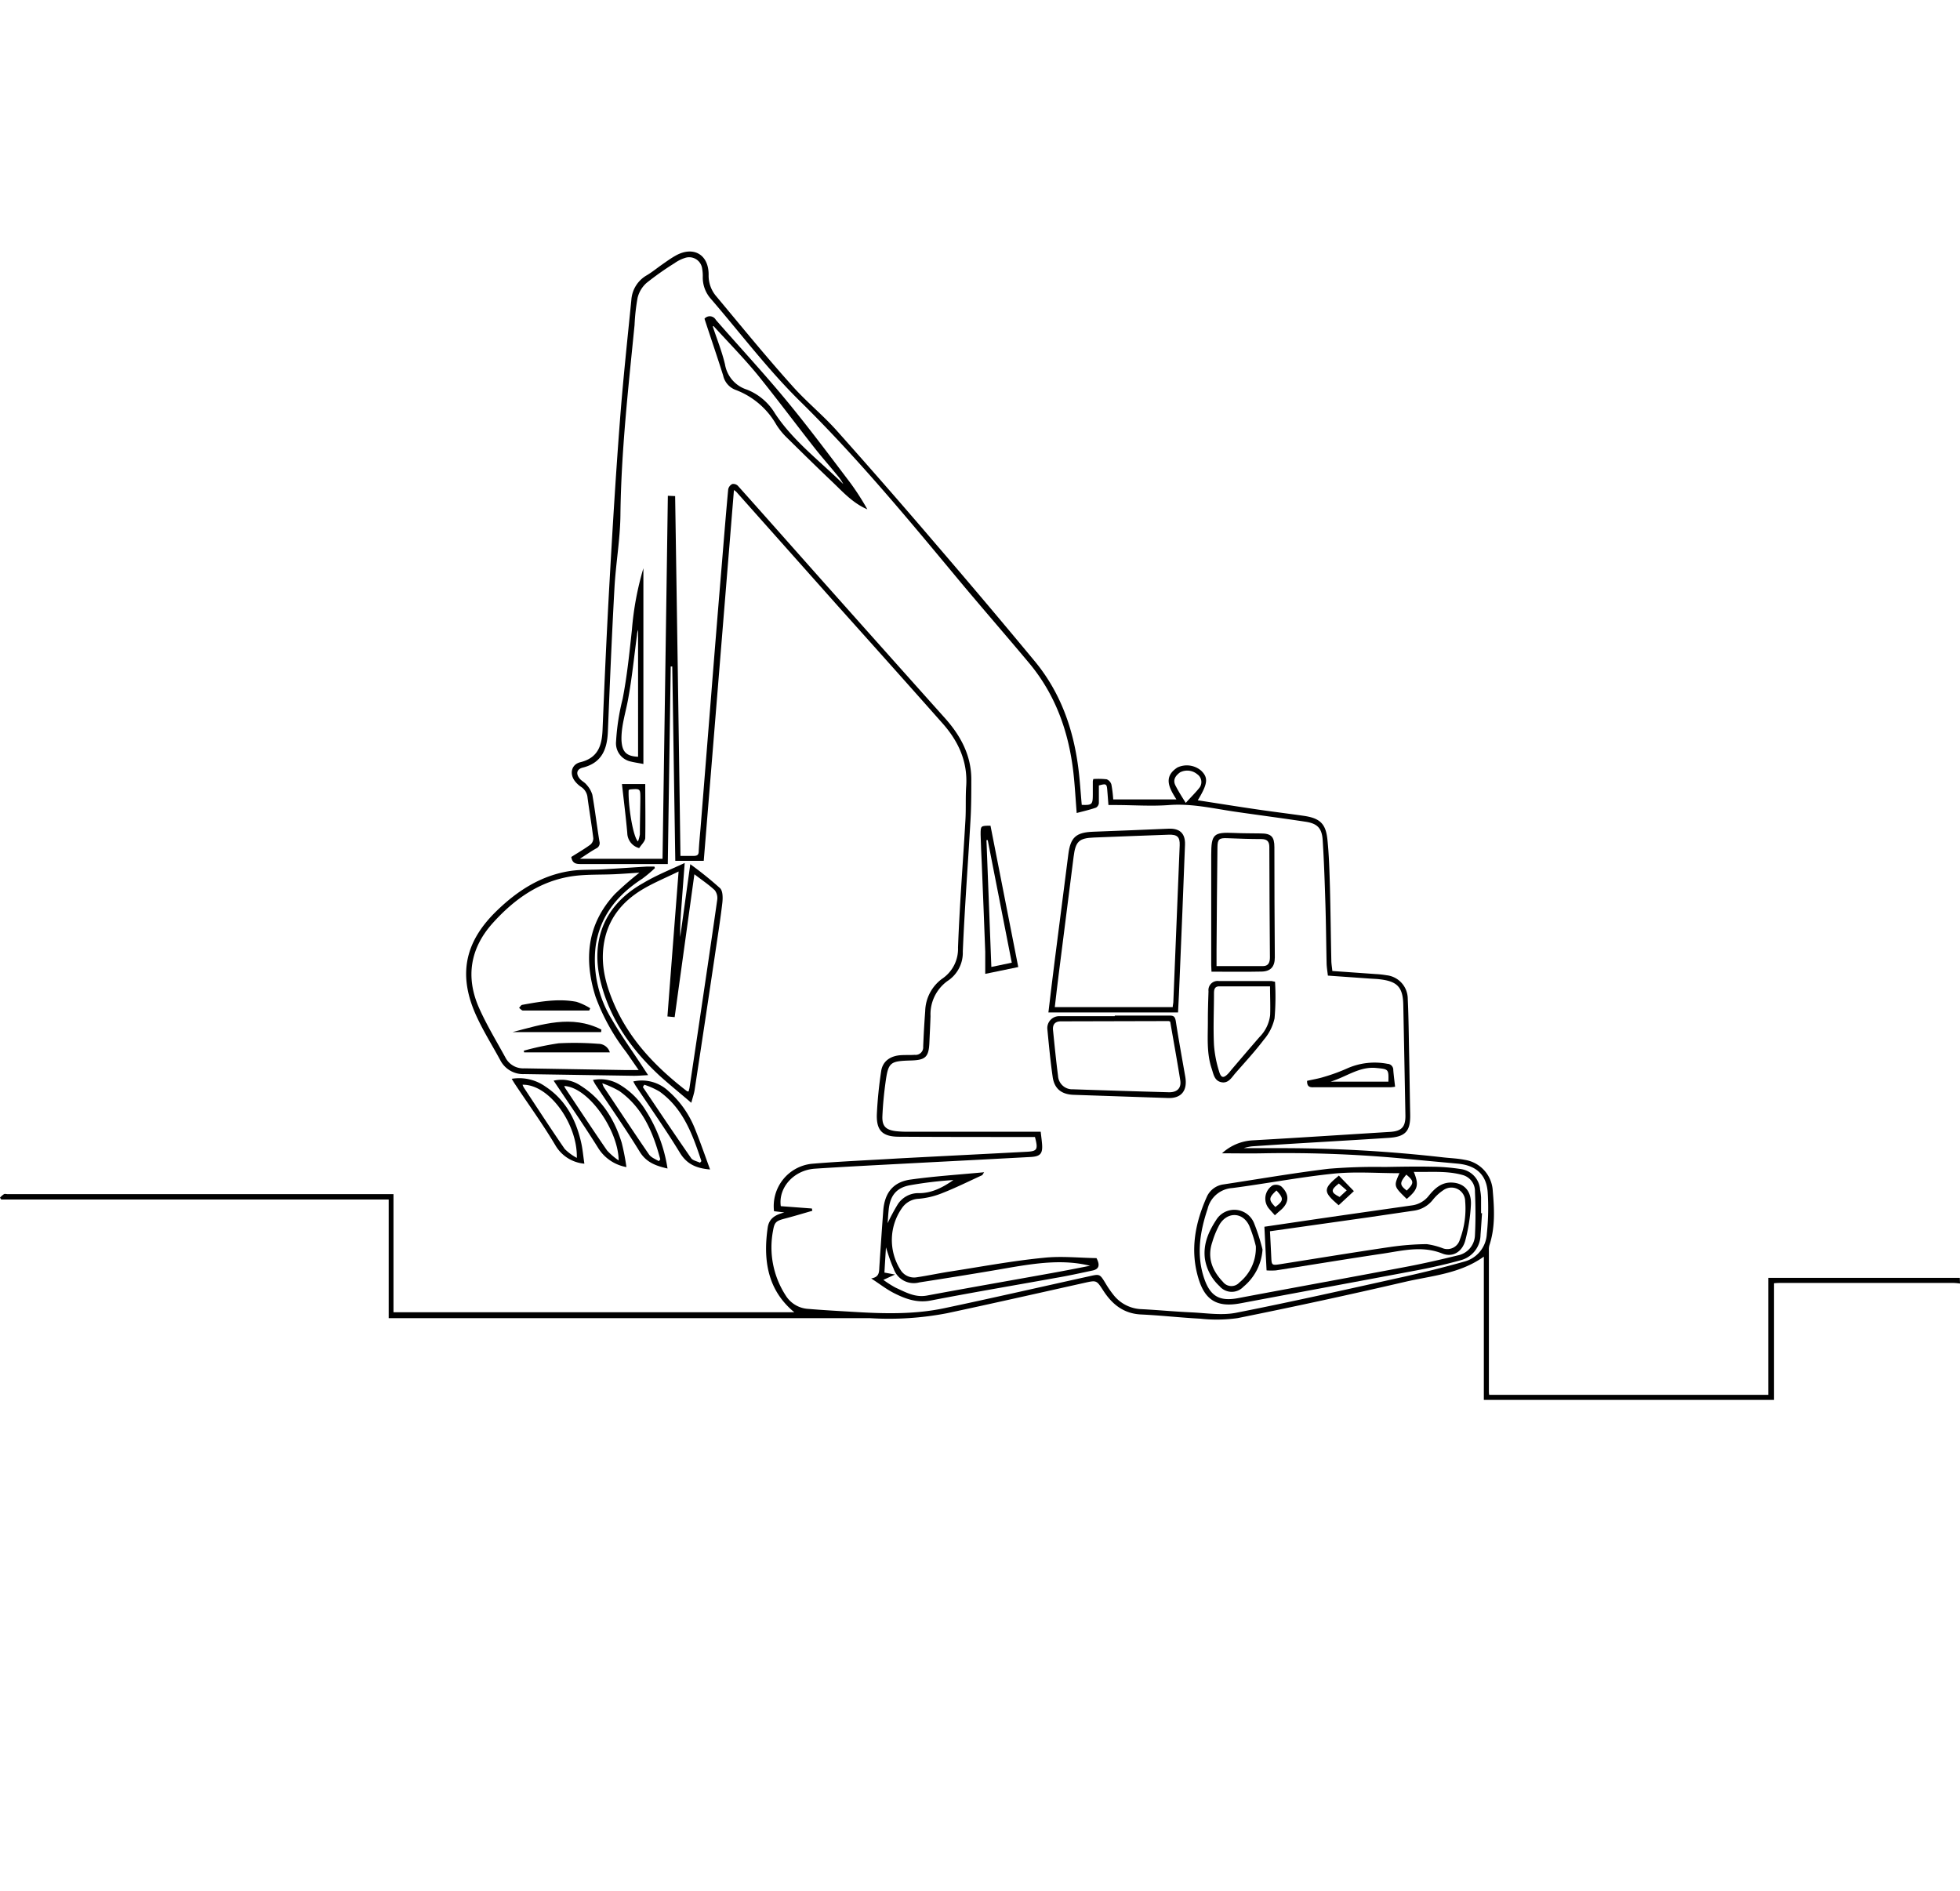 <svg xmlns="http://www.w3.org/2000/svg" viewBox="0 0 368.61 355.7"><g id="OBJECTS"><path d="M368.61,241.39a11.76,11.76,0,0,0-1.18-.11H334.92c-.38,0-.77,0-1.28.06v21.94H279.06V236.33c-4.56,3.26-9.86,3.59-14.85,4.75q-15.67,3.64-31.48,6.82a28.38,28.38,0,0,1-7,.1c-3.71-.19-7.4-.62-11.11-.79-3.31-.15-5.48-1.92-7.16-4.54-1.25-1.92-1.24-1.91-3.5-1.41-8.61,1.92-17.22,3.87-25.84,5.71a57.74,57.74,0,0,1-14.56.93c-.51,0-1,0-1.55,0H73.1V225.59H.23L0,225.24a3.86,3.86,0,0,1,.75-.66c.18-.1.47,0,.71,0H74v22.21h75.38c-5-4.13-5.9-9.72-5-15.93.28-1.84,1.58-2.42,3.13-2.84l-1.94-.23a8,8,0,0,1,7.08-8.92c5.37-.45,10.76-.67,16.15-1,8.09-.43,16.19-.83,24.29-1.26,2-.1,2.17-.43,1.55-2.78h-1.33c-8.08,0-16.16,0-24.23-.05-3.14,0-4.31-1.18-4.17-4.34a79.29,79.29,0,0,1,.81-8c.27-1.85,1.72-2.9,3.8-3,.84-.05,1.68,0,2.51-.06a1.42,1.42,0,0,0,1.59-1.53q.13-3.35.38-6.69a7.77,7.77,0,0,1,3.17-6.08,6.76,6.76,0,0,0,3-5.87c.3-8,.93-15.95,1.39-23.92.13-2.15,0-4.32.15-6.46.3-4.62-1.48-8.44-4.44-11.78-6.49-7.33-13-14.61-19.55-21.92L138.46,92.48a4.56,4.56,0,0,0-.43-.32c-1.9,23.32-3.78,46.5-5.68,69.73H127l-.57-36.54h-.29c-.18,12.35-.37,24.69-.55,37.15H123c-4.6,0-9.19,0-13.79,0-.91,0-1.58-.14-1.77-1.33,1.14-.73,2.41-1.46,3.59-2.32a1.55,1.55,0,0,0,.55-1.21c-.31-2.54-.74-5.06-1.08-7.59a2.68,2.68,0,0,0-1.23-2.07,4.9,4.9,0,0,1-1.13-1.05c-1.08-1.37-.7-3.17,1-3.58,3.32-.82,4.06-3.11,4.18-6.09.38-9.38.8-18.76,1.33-28.13.56-9.93,1.16-19.85,1.92-29.77.58-7.68,1.41-15.35,2.17-23a5.77,5.77,0,0,1,2.9-4.59c1-.59,1.89-1.33,2.85-2s1.7-1.21,2.6-1.71c3.33-1.85,6.2-.19,6.18,3.62a5.94,5.94,0,0,0,1.46,4.07C139.4,61.34,144,67,148.9,72.46c2.64,3,5.78,5.53,8.44,8.5q9.58,10.73,18.92,21.67,9.26,10.77,18.33,21.71c4.88,5.89,7.32,12.85,8.24,20.37.27,2.21.41,4.44.61,6.66,1.93.07,2.07-.06,2.08-1.9,0-.84,0-1.68,0-2.51a2.72,2.72,0,0,1,.1-.45,14.09,14.09,0,0,1,2.51.05,1.51,1.51,0,0,1,.89,1,23.74,23.74,0,0,1,.34,2.78h11.88c-1.34-2.12-2.54-4.22.19-6a4.15,4.15,0,0,1,4.47.6c1.37,1.33,1.26,2.44-.64,5.57,3.65.56,7.22,1.14,10.79,1.66,3,.45,6.1.82,9.14,1.26s4.14,1.47,4.45,4.43.39,6.05.48,9.08c.12,4.56.16,9.11.26,13.67,0,.63.12,1.26.19,2l8.18.58a16.86,16.86,0,0,1,2,.22,4.47,4.47,0,0,1,4,4.43c.16,3.47.19,6.95.26,10.42.08,3.76.12,7.51.2,11.27.07,3.14-.82,4.25-4,4.46-8.49.56-17,1-25.47,1.58a7.31,7.31,0,0,0-1.84.36c2.11,0,4.22,0,6.32,0a269,269,0,0,1,31.34,1.75c1.31.14,2.64.19,3.92.45a6.23,6.23,0,0,1,5.26,5.87c.3,3.43.47,6.86-.64,10.21a3,3,0,0,0-.09.95v26.39c0,.23,0,.46.05.77h52.49v-22h34.59c.47,0,.95,0,1.43,0ZM202.49,152.9c-.21-2.61-.34-5.11-.62-7.6-.87-7.62-3.34-14.62-8.31-20.58-4.64-5.55-9.41-11-14-16.54-9.3-11.19-18.58-22.36-29-32.62-6.12-6-11.38-13-17-19.51a6,6,0,0,1-1.39-4,8,8,0,0,0-.12-1.55,2.46,2.46,0,0,0-3.2-2,7.06,7.06,0,0,0-2,1,54.53,54.53,0,0,0-5.28,3.73,5.48,5.48,0,0,0-1.66,2.78,37.51,37.51,0,0,0-.57,5.11c-1.18,11.92-2.53,23.83-2.66,35.84-.06,4.54-.87,9.06-1.12,13.61-.5,9-.87,18-1.24,27.05-.14,3.3-1.14,5.84-4.71,6.74-1.17.29-1.35,1.17-.56,2.11.36.42.92.67,1.25,1.1a4.85,4.85,0,0,1,1.1,1.9c.51,2.91.85,5.84,1.33,8.76a1.1,1.1,0,0,1-.62,1.34c-1,.56-1.9,1.2-3.06,1.94H124.6c.34-22.77.68-45.48,1-68.27l1.37.06c.35,22.59.69,45.09,1,67.67.92,0,1.68,0,2.44,0s1-.22,1-.94c.07-1.4.21-2.79.33-4.18q1-12.48,2-25,1-12.66,2.06-25.32c.37-4.5.73-9,1.15-13.5a1.43,1.43,0,0,1,.76-1,1.22,1.22,0,0,1,1.06.33c6,6.7,11.94,13.44,17.92,20.15q10.53,11.82,21.08,23.61c2.86,3.22,4.85,6.86,4.9,11.29,0,2.59,0,5.19-.15,7.78-.47,8.25-1.1,16.5-1.45,24.75a6.35,6.35,0,0,1-2.9,5.57A7.71,7.71,0,0,0,175,191.1c-.05,1.64-.14,3.27-.21,4.91-.11,2.76-.7,3.35-3.44,3.43-4,.12-4.29.3-4.83,4.25-.28,2.06-.48,4.13-.57,6.2-.08,1.88.61,2.59,2.49,2.84a19.23,19.23,0,0,0,2.28.11h25c.09.81.19,1.52.25,2.24.16,1.86-.29,2.41-2.13,2.51-7.9.43-15.8.83-23.7,1.25-5.62.3-11.24.58-16.86.95-4,.26-6.93,3.56-6.44,7.05l5.85.44.08.43c-1.7.49-3.39,1-5.11,1.45s-2,.67-2.28,2.3a16.63,16.63,0,0,0,2.38,12.17,5.33,5.33,0,0,0,4.26,2.53c2.82.24,5.66.39,8.49.56,5.71.35,11.44.5,17.07-.69,9.1-1.92,18.17-4,27.25-6,2-.45,2-.46,3.09,1.33a19,19,0,0,0,1.49,2.17,7,7,0,0,0,5.28,2.68c3.11.16,6.21.46,9.32.6,2.82.13,5.74.61,8.45.08,10.53-2.07,21-4.44,31.49-6.76,3.81-.84,7.61-1.79,11.37-2.85a5.68,5.68,0,0,0,4.3-5.23,46,46,0,0,0,.16-7.87c-.25-3.31-2.22-5-5.57-5.33-2.9-.27-5.81-.53-8.71-.81a238.1,238.1,0,0,0-28-1.14c-2.48.05-5,0-7.68,0a9.25,9.25,0,0,1,5.63-2.43c8.65-.49,17.3-1.06,26-1.6,2.16-.14,2.9-.94,2.86-3.12q-.19-10.37-.4-20.73c-.06-3.34-1.09-4.47-4.45-4.85-.55-.07-1.11-.08-1.67-.12l-8.06-.57c-.09-.81-.22-1.55-.24-2.3-.08-3.68-.11-7.36-.22-11-.13-4.07-.26-8.14-.52-12.21-.15-2.21-1-3.08-3.16-3.42-4.46-.68-8.94-1.26-13.4-1.91-4.08-.6-8.08-1.55-12.28-1.24-3.38.26-6.79,0-10.19,0h-1.26c-.08-1-.14-1.85-.21-2.68-.1-1.33-.18-1.38-1.59-1,0,1.09,0,2.21,0,3.33a1.12,1.12,0,0,1-.54.84C204.86,152.32,203.7,152.58,202.49,152.9ZM223,151c1-1.12,1.92-2,2.64-2.94a1.78,1.78,0,0,0-.49-2.46,2.93,2.93,0,0,0-3.23-.34c-.84.62-1.4,1.4-.86,2.46S222.18,149.7,223,151Z"/><path d="M128.77,162.3c-.2,2.57-.37,4.87-.54,7.18s-.35,4.49-.31,6.76l1.9-13.71a67.07,67.07,0,0,1,5.6,4.51c.55.54.53,1.88.42,2.82-.39,3.33-.93,6.64-1.42,10q-1.87,12.56-3.78,25.1c-.11.73-.37,1.44-.63,2.44-2.07-1.77-4-3.34-5.86-5-5.2-4.8-9.23-10.36-11.08-17.31-2.17-8.13.56-14.9,7.87-19C123.39,164.62,126,163.58,128.77,162.3Zm-1.15,1.6c-2.43,1.19-4.62,2.09-6.64,3.28-4.13,2.43-6.86,5.91-7.48,10.81-.51,4,.59,7.69,2.18,11.26,3,6.65,7.91,11.64,13.56,16,0,0,.15,0,.29,0,0-.21.1-.43.14-.66l1.56-10.42c1.23-8.3,2.47-16.59,3.65-24.9a2.43,2.43,0,0,0-.46-1.85c-1.12-1.05-2.42-1.91-3.83-3-1.25,9.09-2.48,17.94-3.71,26.87l-1.36-.13C126.21,182.15,126.9,173.2,127.62,163.9Z"/><path d="M123.17,163.26a25,25,0,0,1-2.38,2c-4.71,3.05-8,7.07-8.78,12.79a21.36,21.36,0,0,0,3.06,13.67c1.83,3.18,4,6.16,6,9.23l.82,1.25c-1.07.05-1.93.13-2.79.12L98.63,202a4.82,4.82,0,0,1-4.53-2.59c-1.48-2.73-3.14-5.38-4.44-8.19-3.55-7.66-2.38-13.93,3.66-19.83,3.92-3.83,8.42-6.77,14-7.6,2-.29,4-.18,6-.29,2.75-.16,5.5-.35,8.25-.52.5,0,1,0,1.5,0Zm-2.91.86c-1.62.1-3.13.22-4.65.29-2.62.12-5.28,0-7.87.36-6.19.88-11,4.31-15.08,8.84-4.21,4.69-5.13,10.11-2.59,15.89,1.43,3.24,3.29,6.28,5,9.42a3.75,3.75,0,0,0,3.53,2l18.92.32c.78,0,1.57,0,2.59,0l-2.33-3.36A38.9,38.9,0,0,1,112,187.44c-2.24-7.08-1.59-13.66,3.64-19.3A59.48,59.48,0,0,1,120.26,164.12Z"/><path d="M119.09,203.39a7.3,7.3,0,0,1,6.67,1.85,18.55,18.55,0,0,1,4.92,7c1,2.48,1.88,5,2.86,7.7-2.6-.22-4.36-1-5.66-3.12-2.63-4.33-5.57-8.47-8.37-12.68C119.38,203.93,119.28,203.72,119.09,203.39Zm2.07.63-.26.42c3,4.46,6,8.94,9.07,13.36.31.46,1.11.59,1.68.87l.26-.3c-1.64-4.94-3.37-9.85-7.88-13.09A14.52,14.52,0,0,0,121.16,204Z"/><path d="M125.54,219.76c-2.18-.5-4-1.14-5.25-3.19-2.62-4.28-5.52-8.4-8.3-12.59-.17-.25-.29-.53-.48-.87a7,7,0,0,1,4.92.81,14.39,14.39,0,0,1,5,4.91A28.26,28.26,0,0,1,125.54,219.76Zm-1.64-1.39.28-.33c-1.33-5-3.26-9.69-7.7-12.85a18.71,18.71,0,0,0-3.21-1.46,4.28,4.28,0,0,0,.27.69c2.83,4.24,5.63,8.5,8.52,12.7C122.45,217.69,123.27,218,123.9,218.37Z"/><path d="M104.12,203.24a6.37,6.37,0,0,1,5.08.94c4,2.53,6.35,6.31,7.72,10.73a43.16,43.16,0,0,1,.89,4.58,7.87,7.87,0,0,1-5.38-3.7C109.81,211.61,107,207.55,104.12,203.24Zm2,1a2.19,2.19,0,0,0,.19.42c2.61,3.91,5.19,7.84,7.86,11.71a12.26,12.26,0,0,0,2.18,1.87C116.3,212.66,110.77,204.54,106.15,204.24Z"/><path d="M109.9,218.85a7,7,0,0,1-5.47-3.49c-2.32-3.9-5-7.59-7.51-11.37-.22-.32-.41-.65-.69-1.1a8.54,8.54,0,0,1,6.34,1.45c3.74,2.47,5.71,6.13,6.69,10.38C109.57,216,109.68,217.38,109.9,218.85ZM98.27,204a3.38,3.38,0,0,0,.25.54c2.55,3.86,5.06,7.74,7.69,11.55a9.61,9.61,0,0,0,2.27,1.67C108.65,211.54,103.39,203.92,98.27,204Z"/><path d="M278.72,228.14c-.09,1.36-.17,2.71-.28,4.06a5,5,0,0,1-3.82,4.83c-2.76.77-5.57,1.39-8.39,1.92-11,2.08-22,4.1-32.94,6.16-4.39.82-6.7-.56-7.94-4.8C223.78,235,224.8,229.88,227,225a4,4,0,0,1,3.08-2.25c6.59-1,13.16-2.14,19.77-2.94a105.24,105.24,0,0,1,10.52-.34c3-.05,5.91-.11,8.87-.05a37.26,37.26,0,0,1,5.48.44,4.21,4.21,0,0,1,3.64,3.9,11.48,11.48,0,0,1,.18,1.42c0,1,0,2,0,3Zm-15.53-7.5c-4.16,0-8.29-.33-12.34.08-6.38.65-12.71,1.88-19.07,2.71a5.12,5.12,0,0,0-4.67,3.91c-1.45,4.34-2.15,8.68-.63,13.13,1.15,3.33,2.89,4.31,6.34,3.67,10.59-2,21.18-3.91,31.76-5.92,3.21-.61,6.4-1.34,9.57-2.12a4,4,0,0,0,3.24-3.84c.14-2.7.12-5.42,0-8.12a3.15,3.15,0,0,0-2.32-3.16c-3-.84-6.06-.51-9.18-.59,1,2.47.78,3.32-1.33,5.09C262.1,223.09,262.1,223.09,263.19,220.64Zm1.37,3.27c1.41-1.41,1.39-1.78-.08-3C263.2,222.46,263.2,222.85,264.56,223.91Z"/><path d="M206.21,236.61c.78,1.46.35,2.11-.77,2.34-2.31.49-4.61,1-6.93,1.39-7.81,1.41-15.65,2.73-23.44,4.24-2.62.51-4.82-.31-7-1.42-1.4-.72-2.66-1.71-4.23-2.73,1.59-.25,1.48-1.26,1.54-2.22.23-3.51.47-7,.73-10.52.25-3.33,1.84-5.39,5.1-5.85,4.5-.63,9-.92,13.87-1.38-.28.42-.31.53-.38.56-2.47,1.13-4.9,2.34-7.41,3.33a15.37,15.37,0,0,1-4.5,1.1,4,4,0,0,0-3.12,1.69,10.46,10.46,0,0,0-.35,11.62,3,3,0,0,0,3.18,1.44c2.09-.31,4.16-.76,6.25-1.08,5.83-.9,11.66-2,17.53-2.57C199.62,236.19,203,236.57,206.21,236.61Zm-1.2,1.44c-5-1.24-10-.51-15,.33-5.7,1-11.4,1.91-17.12,2.8a4,4,0,0,1-4.83-2.59c-.58-1.26-1-2.62-1.44-4-.1,1.59-.2,3.17-.29,4.74l2,.37-2.2,1a19.62,19.62,0,0,0,2.29,1.46c1.87.85,3.67,1.91,5.91,1.49,7.8-1.45,15.62-2.81,23.43-4.22C200.17,239,202.59,238.52,205,238.05Zm-38.08-8a38.07,38.07,0,0,1,1.83-3.43,4.6,4.6,0,0,1,4.11-2.23c2.42,0,4.47-1.1,6.43-2.46a71.51,71.51,0,0,0-8.3,1c-2.44.49-3.56,1.95-3.85,4.43C167.05,228.27,167,229.14,166.93,230.09Z"/><path d="M221.55,190.41H197.17c.39-3.29.77-6.5,1.18-9.7.84-6.66,1.72-13.31,2.56-20,.4-3.23,1.43-4.18,4.73-4.29,4.7-.17,9.41-.37,14.12-.57,2.1-.09,3.17.87,3.1,3q-.47,12.45-1,24.89C221.78,186,221.66,188.16,221.55,190.41Zm-1-1c0-.34.1-.61.11-.88q.62-14.78,1.2-29.55c.06-1.59-.46-2.06-2.1-2-4.66.16-9.33.35-14,.53-2.86.11-3.49.74-3.85,3.62-.92,7.37-1.87,14.73-2.8,22.09-.26,2-.49,4.09-.74,6.19Z"/><path d="M132.49,59.94a1.3,1.3,0,0,1,2.13.21c4.36,5,8.93,9.91,13.18,15.05S156,85.64,160,90.92a49.14,49.14,0,0,1,3.12,4.87c-2.8-1.19-4.73-3.41-6.83-5.4-2.78-2.64-5.51-5.33-8.22-8A13.12,13.12,0,0,1,146,79.87a14.78,14.78,0,0,0-7.67-6.55A3.72,3.72,0,0,1,136,70.61C134.86,67,133.65,63.49,132.49,59.94Zm1.7,1.38-.14.08c.78,2.38,1.73,4.71,2.3,7.14a6,6,0,0,0,4.11,4.73,10.73,10.73,0,0,1,5.3,4.5c3.45,5.22,8.45,8.94,12.83,13.27a8,8,0,0,0-1.11-1.63C156,87.6,154.42,85.82,153,84c-3.54-4.52-7-9.15-10.59-13.59C139.79,67.24,136.93,64.33,134.19,61.32Z"/><path d="M209.66,191c3.44,0,6.88,0,10.31,0,.73,0,1,.17,1.15,1,.54,3.51,1.18,7,1.79,10.5.45,2.63-.76,4.11-3.29,4l-17.71-.6c-2.26-.08-3.62-1.12-3.94-3.37-.43-3-.71-6-1-9a2.24,2.24,0,0,1,2.37-2.42c3.43,0,6.87,0,10.3,0Zm10.42,1.15a1,1,0,0,0-.3-.12l-20.26.05c-1.13,0-1.59.62-1.48,1.68.29,2.86.57,5.72.94,8.57a2.68,2.68,0,0,0,2.83,2.53q9,.31,18.08.56c1.51,0,2.3-.79,2.08-2.24C221.38,199.49,220.71,195.8,220.08,192.16Z"/><path d="M227.84,182.74c0-.44-.05-.83-.05-1.22q0-10.35,0-20.72c0-3.93.44-4.32,4.3-4.15,1.67.08,3.35.06,5,.09,2,0,2.58.63,2.58,2.58q0,10.37.08,20.73c0,1.72-.75,2.63-2.48,2.67C234.2,182.79,231.06,182.74,227.84,182.74Zm.95-1.05c3,0,5.9,0,8.76,0,1,0,1.29-.73,1.28-1.67q-.09-10.37-.11-20.73c0-1.09-.47-1.48-1.5-1.49-2.12,0-4.23-.08-6.35-.16-1.56-.07-1.89.15-1.91,1.67-.08,6.43-.12,12.86-.17,19.29C228.78,179.56,228.79,180.55,228.79,181.69Z"/><path d="M121,106.87v36.81c-.85-.17-1.67-.28-2.46-.48a3.5,3.5,0,0,1-2.68-3.73,42.4,42.4,0,0,1,1.23-8c.84-4.29,1.28-8.67,1.75-13A56.33,56.33,0,0,1,121,106.87Zm-1,35.45V118.45a3.1,3.1,0,0,0-.2.94c-.54,4.06-.94,8.15-1.69,12.18-.46,2.54-1.3,5-1.23,7.64C117,141.33,117.7,142.22,120,142.32Z"/><path d="M191.5,181.87l-6.21,1.28c0-1.48,0-2.82,0-4.16-.2-5.51-.43-11-.65-16.51-.08-1.84-.18-3.67-.22-5.51,0-1.68,0-1.68,1.86-1.68C188,164.09,189.73,172.91,191.5,181.87ZM185.76,158l-.24,0c.3,7.94.61,15.87.92,23.85l3.84-.8Z"/><path d="M239.79,184.63a47.89,47.89,0,0,1-.09,6.89,9.25,9.25,0,0,1-2,4c-1.66,2.19-3.53,4.21-5.34,6.28-.72.82-1.33,2-2.66,1.73s-1.48-1.54-1.83-2.58c-1-3-.69-6.08-.71-9.15,0-1.79.06-3.59.12-5.38a1.72,1.72,0,0,1,1.93-1.92c3.32,0,6.63,0,9.95,0C239.35,184.54,239.5,184.59,239.79,184.63Zm-.94.87h-9.54c-.9,0-1,.63-1,1.32,0,3.23-.16,6.47,0,9.71a21.87,21.87,0,0,0,.94,4.9c.39,1.38.88,1.42,1.86.34.21-.24.4-.5.61-.74,1.71-2,3.41-4,5.15-6a7,7,0,0,0,2-4.13C238.94,189.17,238.85,187.42,238.85,185.5Z"/><path d="M245.82,203.27c1.09-.25,2.16-.42,3.17-.74a33.64,33.64,0,0,0,4.35-1.59,12.74,12.74,0,0,1,7.6-.87,1.13,1.13,0,0,1,1.09,1.18c.08,1,.22,2.05.34,3.13a8.79,8.79,0,0,1-.88.1c-4.84,0-9.67,0-14.5,0C246.17,204.51,245.8,204.24,245.82,203.27Zm15.29.15c.07-2.39,0-2.34-2.29-2.57-3.17-.31-5.57,1.65-8.57,2.57Z"/><path d="M120.21,159.5a3,3,0,0,1-2.24-2.85c-.27-3.05-.66-6.09-1-9.2h4.38c0,3.44.06,6.82,0,10.19C121.28,158.28,120.58,158.9,120.21,159.5Zm-.23-1.24a7,7,0,0,0,.36-1.34c0-2.23.07-4.47.09-6.7,0-1.91,0-1.91-1.9-1.76a.72.72,0,0,0-.3.13C118.1,151.45,119.06,157.47,120,158.26Z"/><path d="M114.69,197.92H98.57l-.06-.32a53.4,53.4,0,0,1,6.55-1.39,56.77,56.77,0,0,1,7.49.1A2.24,2.24,0,0,1,114.69,197.92Z"/><path d="M113.05,194.1H96.41c5.56-1.46,11.11-3.31,16.69-.47Z"/><path d="M110.81,190.05c-4.15,0-8.3,0-12.44,0-.25,0-.5-.32-.75-.5.19-.19.36-.53.58-.57,3.38-.61,6.78-1.23,10.22-.57a11.59,11.59,0,0,1,2.58,1.21Z"/><path d="M238.2,238.92c-.14-2.74-.27-5.43-.41-8.21l10.52-1.55q8.59-1.24,17.19-2.46a4.82,4.82,0,0,0,3.22-1.84c1.11-1.37,2.36-2.52,4.3-2.46,2.28.08,3.73,1.54,3.61,4.16a33,33,0,0,1-1.05,6.7c-.55,2.13-2.35,3.28-4.33,2.49-3.77-1.51-7.4-.56-11.08,0-6.74,1-13.48,2.12-20.22,3.17A12.62,12.62,0,0,1,238.2,238.92Zm.64-7.36c.09,1.71.17,3.26.24,4.81s.08,1.63,1.64,1.39c6.86-1.08,13.71-2.21,20.58-3.22a51.48,51.48,0,0,1,7-.56,13.75,13.75,0,0,1,3.1.8,2.44,2.44,0,0,0,3.15-1.66,16.42,16.42,0,0,0,1-7.18,2.59,2.59,0,0,0-4.1-2.11,8.8,8.8,0,0,0-2,1.84,5.45,5.45,0,0,1-3.44,2l-8.65,1.27Z"/><path d="M237.44,235a9.93,9.93,0,0,1-3.6,7,3,3,0,0,1-4.49-.12,8.84,8.84,0,0,1-2.75-5.16c-.35-2.79.72-5.13,2.12-7.28a4,4,0,0,1,7.1.53A37.3,37.3,0,0,1,237.44,235Zm-1.26-.64a26,26,0,0,0-1.25-3.86c-1.19-2.52-4-2.67-5.52-.3a16.48,16.48,0,0,0-1.42,3.4c-1,2.94,0,5.38,2,7.47a2,2,0,0,0,3.08.14A8.37,8.37,0,0,0,236.18,234.31Z"/><path d="M251.79,221.09l2.83,2.92-2.87,2.66C248.77,224.1,248.78,223.59,251.79,221.09Zm0,1.49c-1.58,1.22-1.54,1.67.14,2.53l1.34-1.24Z"/><path d="M239.76,228.55c-.39-.44-.74-.81-1.06-1.19a2.93,2.93,0,0,1,.64-4.43,1.77,1.77,0,0,1,1.62.19c1.62,1.52,1.5,3.13-.19,4.54C240.47,227.91,240.17,228.18,239.76,228.55Zm.1-1.56c1.57-1.18,1.59-1.61.2-3.1C238.58,225.26,238.55,225.66,239.86,227Z"/></g></svg>